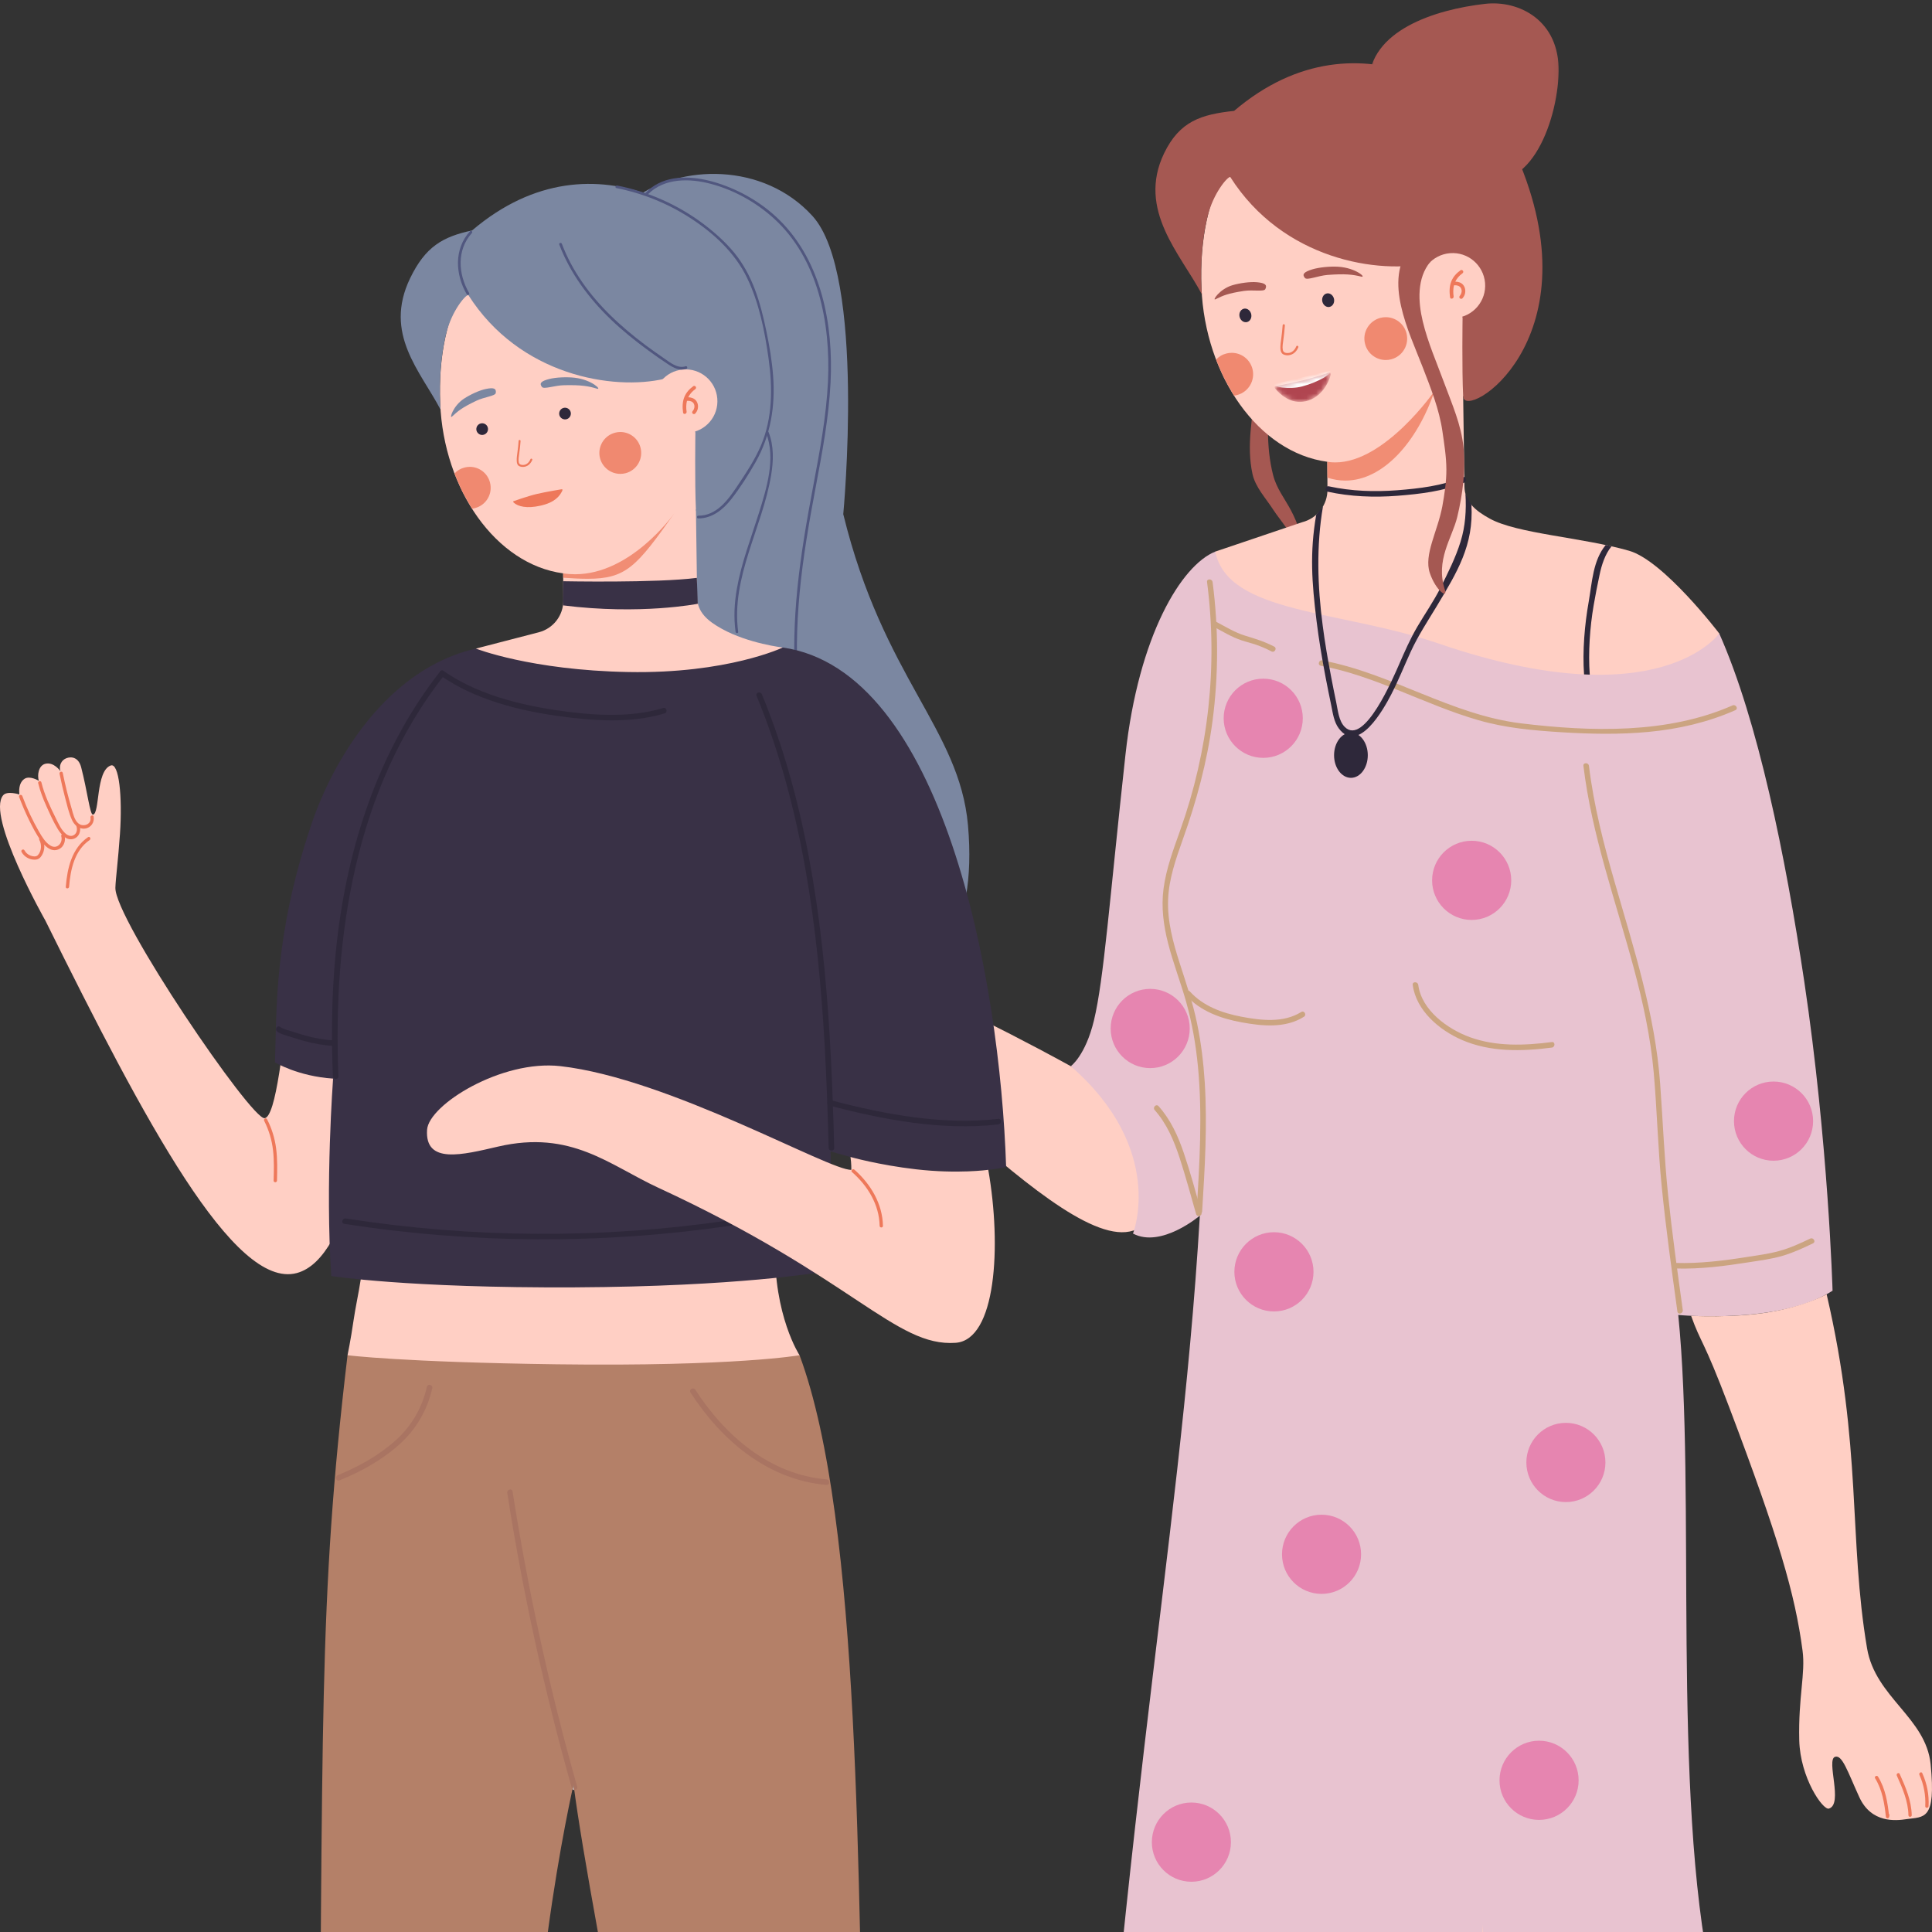 <svg width="400" height="400" viewBox="0 0 400 400" fill="none" xmlns="http://www.w3.org/2000/svg">
<rect x="0" y="0" width="400" height="400" fill="#333333" stroke="none"/>
<g clip-path="url(#clip0_340_3231)">
<path d="M221.699 220.744C186.698 201.527 164.216 194.534 158.215 188.445C153.902 184.076 149.832 171.732 148.651 172.538C145.64 174.612 148.949 181.396 147.813 182.719C144.956 186.007 137.907 167.309 133.451 169.118C130.263 170.409 129.435 180.392 130.461 186.878C130.693 188.356 132.469 195.626 139.529 197.325C150.88 200.06 155.027 201.814 157.3 202.366C177.74 207.374 220.519 261.559 235.356 254.488C235.356 254.488 238.213 249.48 235.61 236.077C234.132 228.421 221.699 220.744 221.699 220.744Z" fill="#FFCFC4"/>
<path d="M241.28 479.677C251.428 557.689 261.577 595.68 255.83 607.925C252.366 615.304 250.016 624.946 243.166 632.171L241.379 635.613C241.379 637.135 242.604 638.359 244.115 638.359L256.271 638.37C257.838 638.37 259.283 637.532 260.066 636.164L279.591 602.067C280.33 600.798 280.374 599.243 279.723 597.93L279.128 596.739C279.128 596.739 278.907 596.298 278.742 595.437C278.013 591.687 278.168 587.087 278.819 583.127C286.143 538.418 288.096 526.272 287.941 452.154C287.941 452.154 273.016 419.248 264.136 396.723C258.819 383.232 236.603 387.688 233.922 396.326C232.466 401.025 240.133 470.885 241.28 479.677Z" fill="#FFCFC4"/>
<path d="M302.04 478.386C312.188 556.398 319.358 595.68 313.611 607.925C310.147 615.304 307.798 624.946 300.959 632.171L299.171 635.613C299.171 637.135 300.396 638.359 301.907 638.359L314.052 638.37C315.619 638.37 317.075 637.532 317.858 636.164L337.383 602.067C338.111 600.798 338.155 599.243 337.505 597.93L336.909 596.739C336.909 596.739 336.688 596.298 336.523 595.437C335.806 591.687 335.949 587.087 336.589 583.127C343.925 538.418 353.213 509.284 335.762 454.581C335.762 454.581 330.809 419.248 321.929 396.723C316.601 383.232 294.384 387.688 291.703 396.326C290.247 401.025 300.892 469.583 302.04 478.386Z" fill="#FFCFC4"/>
<path d="M251.605 114.205C244.622 117.007 235.731 131.546 233.017 156.234C229.675 186.713 228.561 202.664 226.487 211.279C224.722 218.581 221.699 220.744 221.699 220.744C241.5 238.018 234.573 255.392 234.573 255.392C240.397 258.503 248.417 251.686 248.417 251.686C244.126 323.576 230.866 378.566 221.898 535.902C221.898 535.902 276.535 552.482 294.097 541.804C294.097 541.804 288.096 521.992 296.391 488.27C302.425 463.671 307.036 398.477 307.036 398.477C306.827 419.899 325.844 458.486 324.234 491.392C322.932 518.142 326.407 542.146 329.341 543.514C358.198 551.456 370.741 536.156 370.741 536.156C363.703 510.619 367.829 472.871 354.404 410.192C346.042 371.153 351.172 308.882 347.465 272.248C347.465 272.248 368.413 274.3 379.411 267.229C379.411 267.229 378.551 236.684 373.554 203.204C369.671 177.27 363.968 149.174 355.948 131.149L251.605 114.205Z" fill="#E8C3D0"/>
<path d="M259.967 80.273C259.349 86.23 258.025 92.253 259.316 98.144C259.911 100.879 262.096 103.174 263.596 105.513C265.173 107.961 268.494 111.359 268.251 114.282C267.997 117.47 269.542 116.72 269.685 114.172C269.839 111.381 268.604 108.204 267.313 105.722C265.979 103.196 264.291 101.155 263.574 98.32C262.085 92.463 262.427 86.285 263.044 80.329C263.254 78.343 260.165 78.31 259.967 80.273Z" fill="#A55852"/>
<path d="M355.948 131.149C355.948 131.149 344.465 116.08 337.284 114.029C327.543 111.238 314.107 110.51 308.426 107.366C305.47 105.744 303.242 103.88 303.198 100.736L302.933 82.105C304.731 80.064 309.496 65.668 308.018 56.435C304.874 36.756 290.534 21.279 274.55 22.415C256.15 23.706 247.943 39.646 248.748 59.557C249.487 77.88 260.562 93.709 274.803 95.607L274.837 101.332C274.87 104.509 272.73 107.311 269.641 108.105L251.605 114.205C254.241 127.156 277.407 126.24 297.947 133.267C343.616 148.898 355.948 131.149 355.948 131.149Z" fill="#FFCFC4"/>
<path d="M270.181 57.56C269.52 56.81 269.95 56.314 271.649 55.784C273.116 55.332 275.388 55.123 277.043 55.222C280.738 55.453 282.933 57.527 281.852 57.274C280.032 56.832 278.543 56.645 274.859 56.921C272.851 57.086 270.634 58.079 270.181 57.56Z" fill="#A55852"/>
<path d="M261.974 59.855C262.405 58.972 261.908 58.586 260.242 58.432C258.808 58.3 256.69 58.608 255.201 59.039C252.499 59.822 250.91 62.315 251.649 61.962C253.227 61.19 254.153 60.748 257.573 60.23C259.437 59.954 261.676 60.451 261.974 59.855Z" fill="#A55852"/>
<path d="M276.216 62.028C276.304 62.811 275.83 63.495 275.146 63.561C274.473 63.627 273.844 63.043 273.745 62.26C273.656 61.487 274.131 60.803 274.815 60.737C275.499 60.671 276.116 61.256 276.216 62.028Z" fill="#2E283A"/>
<path d="M259.073 65.161C259.183 65.944 258.72 66.628 258.036 66.705C257.363 66.782 256.723 66.209 256.613 65.437C256.502 64.665 256.977 63.97 257.65 63.892C258.323 63.815 258.962 64.389 259.073 65.161Z" fill="#2E283A"/>
<path d="M265.56 67.334C265.504 68.272 265.383 69.22 265.262 70.158C265.173 70.809 265.074 71.482 265.096 72.144C265.118 72.563 265.207 73.026 265.571 73.291C266.001 73.589 266.641 73.622 267.126 73.489C267.931 73.28 268.494 72.651 268.803 71.901C268.913 71.625 268.483 71.448 268.372 71.724C268.075 72.463 267.468 73.07 266.63 73.092C266.144 73.114 265.692 72.96 265.593 72.452C265.471 71.813 265.604 71.107 265.692 70.456C265.824 69.43 265.957 68.415 266.023 67.378C266.045 67.08 265.582 67.025 265.56 67.334Z" fill="#EE785A"/>
<path d="M278.532 99.501C277.319 99.501 276.072 99.302 274.826 98.894L274.803 95.607C275.344 95.706 275.896 95.739 276.447 95.739C286.761 95.739 296.998 80.957 296.998 80.957C293.501 91.349 286.43 99.501 278.532 99.501Z" fill="#F18D74"/>
<path d="M255.51 22.956C248.693 23.695 244.236 25.063 241.004 31.759C235.356 43.518 244.523 52.729 248.825 60.925C248.825 60.925 248.075 52.718 250.016 44.797C251.197 39.999 254.109 36.612 254.705 36.635C265.559 53.733 285.448 56.932 296.281 54.384C296.281 54.384 300.495 56.777 302.811 65.801C302.811 65.801 302.657 76.446 302.933 82.105C303.197 87.19 329.771 70.875 314.736 34.009C309.75 21.831 281.94 0.463 255.51 22.956Z" fill="#A55852"/>
<path d="M307.467 58.575C307.775 62.282 305.018 65.536 301.322 65.845C297.616 66.165 294.362 63.407 294.053 59.689C293.744 55.983 296.491 52.729 300.197 52.42C303.904 52.111 307.147 54.869 307.467 58.575Z" fill="#FFCFC4"/>
<path d="M302.922 58.972C302.514 58.487 301.907 58.322 301.3 58.311C301.631 57.627 302.15 57.053 302.756 56.612C302.933 56.49 303.021 56.292 302.911 56.093C302.811 55.928 302.558 55.818 302.392 55.95C301.554 56.546 300.859 57.296 300.473 58.267C300.054 59.315 300.065 60.462 300.219 61.554C300.285 62.039 301.024 61.852 300.958 61.366C300.848 60.605 300.848 59.822 301.035 59.072H301.046L301.201 59.061L301.499 59.072L301.576 59.083L301.697 59.116L301.951 59.182L301.962 59.193L302.072 59.248L302.227 59.359L302.249 59.37L302.326 59.447L302.403 59.546L302.48 59.678L302.525 59.767L302.58 59.943L302.613 60.076V60.407L302.591 60.484V60.517L302.48 60.87L302.425 60.958L302.326 61.124L302.271 61.201L302.249 61.223C302.116 61.377 302.083 61.598 302.238 61.752C302.37 61.896 302.646 61.918 302.778 61.774C303.032 61.488 303.22 61.168 303.308 60.804C303.462 60.164 303.352 59.48 302.922 58.972Z" fill="#EE785A"/>
<path d="M286.905 74.537C284.941 74.537 283.132 73.214 282.625 71.217C281.996 68.856 283.43 66.429 285.791 65.812C286.166 65.712 286.541 65.668 286.916 65.668C288.879 65.668 290.677 66.992 291.196 68.989C291.814 71.36 290.391 73.776 288.03 74.394C287.655 74.493 287.28 74.537 286.905 74.537Z" fill="#F08970"/>
<path d="M255.477 81.906C255.477 81.906 253.734 78.906 253.249 77.891C252.862 77.063 251.781 74.46 251.781 74.46C252.333 73.842 253.028 73.412 253.899 73.192C254.274 73.092 254.649 73.048 255.025 73.048C256.988 73.048 258.786 74.372 259.305 76.368C259.922 78.74 258.499 81.167 256.128 81.785C255.841 81.862 255.764 81.884 255.477 81.906Z" fill="#F08970"/>
<mask id="mask0_340_3231" style="mask-type:luminance" maskUnits="userSpaceOnUse" x="283" y="0" width="40" height="40">
<path d="M283.397 0H322.932V39.182H283.397V0Z" fill="white"/>
</mask>
<g mask="url(#mask0_340_3231)">
<path d="M322.701 14.837C322.513 25.449 316.148 42.216 304.908 35.818C295.686 30.567 283.231 27.578 283.419 16.977C283.618 6.365 296.954 1.986 307.489 0.794C314.505 7.68886e-06 322.888 4.225 322.701 14.837Z" fill="#A55852"/>
</g>
<mask id="mask1_340_3231" style="mask-type:luminance" maskUnits="userSpaceOnUse" x="263" y="76" width="13" height="9">
<path d="M263.629 76.17H275.873V84.366H263.629V76.17Z" fill="white"/>
</mask>
<g mask="url(#mask1_340_3231)">
<mask id="mask2_340_3231" style="mask-type:luminance" maskUnits="userSpaceOnUse" x="263" y="77" width="13" height="7">
<path d="M270.325 83.075C267.181 83.792 264.931 81.531 264.015 80.461C263.85 80.273 263.827 80.009 264.048 79.965C264.048 79.965 267.457 79.292 269.641 78.773C271.913 78.244 275.201 77.141 275.201 77.141C275.421 77.085 275.576 77.306 275.476 77.714C275.123 79.071 273.678 82.314 270.325 83.075Z" fill="white"/>
</mask>
<g mask="url(#mask2_340_3231)">
<path d="M270.325 83.075C267.181 83.792 264.931 81.531 264.015 80.461C263.85 80.273 263.827 80.009 264.048 79.965C264.048 79.965 267.457 79.292 269.641 78.773C271.913 78.244 275.212 77.141 275.212 77.141C275.421 77.085 275.576 77.306 275.476 77.714C275.123 79.071 273.678 82.314 270.325 83.075Z" fill="#B04550"/>
</g>
</g>
<mask id="mask3_340_3231" style="mask-type:luminance" maskUnits="userSpaceOnUse" x="263" y="76" width="13" height="6">
<path d="M263.629 76.17H275.873V81.542H263.629V76.17Z" fill="white"/>
</mask>
<g mask="url(#mask3_340_3231)">
<mask id="mask4_340_3231" style="mask-type:luminance" maskUnits="userSpaceOnUse" x="263" y="77" width="13" height="7">
<path d="M270.325 83.075C267.181 83.792 264.931 81.531 264.015 80.461C263.85 80.273 263.827 80.009 264.048 79.965C264.048 79.965 267.457 79.292 269.641 78.773C271.913 78.244 275.201 77.141 275.201 77.141C275.421 77.085 275.576 77.306 275.476 77.714C275.123 79.071 273.678 82.314 270.325 83.075Z" fill="white"/>
</mask>
<g mask="url(#mask4_340_3231)">
<path d="M275.267 76.787C276.281 77.152 272.895 79.148 269.597 80.009C266.817 80.737 263.408 80.009 263.496 79.6L275.267 76.787Z" fill="white"/>
</g>
</g>
<path d="M249.906 120.504C252.167 137.856 250.215 155.439 244.346 171.909C242.945 175.869 241.434 179.84 240.894 184.032C240.397 187.816 240.894 191.577 241.831 195.262C242.868 199.332 244.402 203.27 245.549 207.319C246.806 211.753 247.59 216.309 248.031 220.898C248.968 230.837 248.362 240.853 247.744 250.803C247.7 251.532 248.847 251.532 248.891 250.803C249.443 241.923 249.983 233.01 249.432 224.108C249.167 220.005 248.682 215.912 247.843 211.886C246.961 207.595 245.549 203.48 244.214 199.321C242.857 195.085 241.666 190.706 241.842 186.216C242.019 181.925 243.453 177.833 244.876 173.828C247.733 165.853 249.917 157.756 251.031 149.339C252.3 139.764 252.3 130.079 251.053 120.504C250.954 119.787 249.807 119.776 249.906 120.504Z" fill="#CBA481"/>
<path d="M348.403 271.244C347.3 263.302 346.197 255.348 345.358 247.373C344.564 239.695 344.277 232.006 343.715 224.318C342.667 209.988 338.276 196.442 334.327 182.73C332.033 174.799 329.97 166.78 328.977 158.561C328.889 157.844 327.742 157.833 327.83 158.561C329.562 172.902 334.504 186.503 338.243 200.38C340.163 207.517 341.74 214.743 342.391 222.112C343.075 229.9 343.251 237.71 344.024 245.486C344.884 254.201 346.097 262.872 347.289 271.553C347.399 272.281 348.502 271.961 348.403 271.244Z" fill="#CBA481"/>
<path d="M248.748 251.057C247.59 246.931 246.475 242.784 245.097 238.724C243.905 235.205 242.361 231.808 239.868 229.017C239.382 228.465 238.577 229.271 239.063 229.822C241.578 232.657 243.056 236.154 244.225 239.717C245.472 243.567 246.542 247.472 247.645 251.366C247.843 252.072 248.946 251.774 248.748 251.057Z" fill="#CBA481"/>
<path d="M346.925 262.629C351.988 262.783 357.007 262.132 362.004 261.349C364.354 260.974 366.759 260.687 369.064 260.003C371.237 259.363 373.311 258.415 375.363 257.422C376.025 257.102 375.44 256.12 374.778 256.44C372.671 257.455 370.531 258.426 368.259 259.033C366.119 259.617 363.891 259.904 361.695 260.246C356.809 261.018 351.889 261.625 346.925 261.481C346.186 261.459 346.186 262.607 346.925 262.629Z" fill="#CBA481"/>
<path d="M245.538 206.072C248.516 209.359 252.796 210.893 257.065 211.665C261.323 212.448 266.133 212.933 269.972 210.507C270.589 210.12 270.016 209.128 269.398 209.525C265.725 211.83 261.059 211.268 257.01 210.496C253.039 209.734 249.112 208.322 246.343 205.267C245.847 204.715 245.041 205.532 245.538 206.072Z" fill="#CBA481"/>
<path d="M292.487 203.91C293.193 209.238 298.024 213.298 302.69 215.316C308.537 217.853 315.078 217.699 321.289 216.894C322.006 216.805 322.017 215.647 321.289 215.746C315.663 216.475 309.761 216.706 304.345 214.743C299.712 213.066 294.329 209.172 293.634 203.91C293.535 203.193 292.387 203.182 292.487 203.91Z" fill="#CBA481"/>
<path d="M273.458 137.834C284.886 139.963 295.034 145.931 306.132 149.119C311.78 150.751 317.56 151.248 323.406 151.612C329.352 151.976 335.342 152.097 341.288 151.534C347.498 150.95 353.577 149.56 359.291 147.034C359.964 146.736 359.379 145.754 358.717 146.041C345.237 151.998 329.33 151.501 314.979 149.769C300.473 148.016 288.03 139.389 273.766 136.731C273.038 136.587 272.741 137.69 273.458 137.834Z" fill="#CBA481"/>
<path d="M251.097 129.66C253.05 130.686 254.991 131.91 257.109 132.594C258.102 132.925 259.128 133.157 260.121 133.51C261.202 133.885 262.228 134.337 263.243 134.866C263.894 135.208 264.467 134.216 263.816 133.874C261.897 132.87 259.911 132.241 257.837 131.623C255.664 130.972 253.679 129.715 251.671 128.667C251.02 128.325 250.436 129.318 251.097 129.66Z" fill="#CBA481"/>
<path d="M274.847 101.795C279.602 102.832 284.477 103.02 289.331 102.645C293.964 102.281 298.84 101.718 303.153 99.92C303.826 99.633 303.528 98.519 302.855 98.806C298.63 100.582 293.854 101.144 289.331 101.497C284.588 101.861 279.811 101.707 275.145 100.692C274.428 100.527 274.119 101.641 274.847 101.795Z" fill="#2E283A"/>
<path d="M272.509 106.572C271.141 114.47 271.604 120.603 272.575 128.535C273.06 132.484 273.722 136.411 274.472 140.338C274.836 142.257 275.234 144.188 275.631 146.107C275.951 147.685 276.182 149.461 277.175 150.795C281.19 156.234 286.419 146.901 288.008 143.835C289.519 140.922 290.721 137.867 292.1 134.877C293.622 131.579 295.575 128.623 297.45 125.523C301.686 118.463 305.139 112.881 304.642 104.52L303.407 102.258C303.606 105.612 303.396 108.965 302.381 112.186C301.377 115.441 299.789 118.596 298.266 121.64C296.843 124.475 295.034 127.045 293.435 129.77C291.968 132.274 290.809 134.933 289.651 137.591C288.504 140.194 282.459 154.557 278.421 150.509C277.175 149.273 276.998 147.078 276.657 145.445C276.281 143.636 275.917 141.838 275.575 140.029C274.914 136.543 274.307 133.057 273.855 129.549C272.774 121.397 272.509 112.97 273.91 104.851L272.509 106.572Z" fill="#2E283A"/>
<path d="M292.089 51.03C286.265 58.002 291.714 68.636 294.571 76.07C296.237 80.384 297.98 84.73 298.642 89.319C299.017 91.944 299.447 94.548 299.458 97.195C299.469 99.71 299.072 102.325 298.62 104.818C297.649 110.035 294.748 114.845 296.027 118.629C297.263 122.291 299.767 124.001 299.16 122.147C297.119 115.937 300.649 111.425 301.708 107.035C302.845 102.314 303.451 97.438 302.999 92.617C302.547 87.962 300.616 83.649 299.017 79.314C297.461 75.078 295.608 70.919 294.56 66.507C293.601 62.502 293.314 57.582 296.127 54.218L294.119 52.53L292.089 51.03Z" fill="#A55852"/>
<path d="M283.187 156.366C283.187 158.947 281.62 161.043 279.701 161.043C277.771 161.043 276.204 158.947 276.204 156.366C276.204 153.785 277.771 151.678 279.701 151.678C281.62 151.678 283.187 153.785 283.187 156.366Z" fill="#2E283A"/>
<path d="M271.947 263.324C271.947 267.846 268.284 271.52 263.762 271.52C259.239 271.52 255.565 267.846 255.565 263.324C255.565 258.79 259.239 255.117 263.762 255.117C268.284 255.117 271.947 258.79 271.947 263.324Z" fill="#E685B0"/>
<path d="M332.386 302.782C332.386 307.316 328.723 310.989 324.201 310.989C319.678 310.989 316.016 307.316 316.016 302.782C316.016 298.259 319.678 294.586 324.201 294.586C328.723 294.586 332.386 298.259 332.386 302.782Z" fill="#E685B0"/>
<path d="M281.797 321.8C281.797 326.333 278.135 329.996 273.612 329.996C269.089 329.996 265.427 326.333 265.427 321.8C265.427 317.277 269.089 313.604 273.612 313.604C278.135 313.604 281.797 317.277 281.797 321.8Z" fill="#E685B0"/>
<path d="M375.385 232.117C375.385 236.651 371.712 240.313 367.189 240.313C362.666 240.313 359.004 236.651 359.004 232.117C359.004 227.583 362.666 223.921 367.189 223.921C371.712 223.921 375.385 227.583 375.385 232.117Z" fill="#E685B0"/>
<path d="M326.837 368.605C326.837 373.127 323.175 376.79 318.641 376.79C314.129 376.79 310.456 373.127 310.456 368.605C310.456 364.071 314.129 360.397 318.641 360.397C323.175 360.397 326.837 364.071 326.837 368.605Z" fill="#E685B0"/>
<path d="M254.848 381.401C254.848 385.923 251.186 389.597 246.663 389.597C242.14 389.597 238.478 385.923 238.478 381.401C238.478 376.867 242.14 373.194 246.663 373.194C251.186 373.194 254.848 376.867 254.848 381.401Z" fill="#E685B0"/>
<path d="M312.883 182.267C312.883 186.79 309.21 190.463 304.687 190.463C300.164 190.463 296.502 186.79 296.502 182.267C296.502 177.744 300.164 174.071 304.687 174.071C309.21 174.071 312.883 177.744 312.883 182.267Z" fill="#E685B0"/>
<path d="M246.321 212.944C246.321 217.467 242.659 221.141 238.136 221.141C233.613 221.141 229.951 217.467 229.951 212.944C229.951 208.411 233.613 204.737 238.136 204.737C242.659 204.737 246.321 208.411 246.321 212.944Z" fill="#E685B0"/>
<path d="M350.124 272.424C352.242 278.337 352.529 276.87 358 291.31C368.237 318.347 371.646 329.996 373.201 341.766C373.83 346.487 372.297 351.352 372.517 360.32C372.716 368.108 377.426 374.815 378.65 374.451C381.695 373.547 378.022 364.347 379.93 363.729C381.43 363.255 382.522 366.774 384.949 372.08C387.431 377.496 392.495 376.977 394.723 376.635C398.352 376.106 400.867 376.966 399.72 365.295C398.771 355.632 388.292 351.451 386.56 341.292C382.699 318.479 385.567 299.749 378.187 267.968C378.187 267.968 373.83 270.395 366.384 271.652C358.806 272.932 350.124 272.424 350.124 272.424Z" fill="#FFCFC4"/>
<path d="M269.729 148.71C269.729 153.233 266.067 156.907 261.544 156.907C257.022 156.907 253.348 153.233 253.348 148.71C253.348 144.177 257.022 140.514 261.544 140.514C266.067 140.514 269.729 144.177 269.729 148.71Z" fill="#E685B0"/>
<path d="M67.507 165.489C60.756 174.611 59.476 230.826 54.788 231.51C52.063 231.907 23.691 190.209 23.89 183.789C23.945 181.914 24.463 178.075 24.838 172.648C25.368 164.827 24.629 157.888 22.93 158.484C19.797 159.598 20.702 168.533 19.235 168.655C18.628 168.71 18.098 163.845 16.808 158.87C16.289 156.862 14.899 156.576 13.807 156.951C12.682 157.348 12.164 158.528 12.506 159.653C12.506 159.653 11.138 157.668 9.351 158.142C7.983 158.517 7.674 160.448 8.038 161.661C8.038 161.661 6.24 160.536 5.115 161.22C4.21 161.76 3.835 162.985 4.012 164.485C4.012 164.485 1.486 163.658 0.647 164.661C-2.916 168.908 9.395 190.596 9.395 190.596C30.078 232.37 48.467 267.008 61.429 263.577C72.978 260.511 76.795 230.186 83.094 204.837C83.094 204.837 74.6 155.903 67.507 165.489Z" fill="#FFCFC4"/>
<path d="M165.54 280.587C165.54 280.587 148.574 290.019 119.232 290.019C92.128 290.019 71.952 280.587 71.952 280.587C71.952 280.587 72.603 277.498 73.177 273.527C73.96 268.078 75.934 261.15 74.633 257.962L160.466 257.753C160.146 272.391 165.54 280.587 165.54 280.587Z" fill="#FFCFC4"/>
<path d="M124.957 49.934C124.957 49.934 135.855 110.439 140.61 134.057C148.243 171.905 142.055 194.794 151.067 202.56C164.591 214.231 204.414 215.731 200.409 170.846C198.622 150.868 182.885 140.365 174.59 106.455C174.59 106.455 179.307 56.96 168.232 44.738C158.028 33.497 140.742 34.06 131.41 41.042C126.534 44.683 124.957 49.934 124.957 49.934Z" fill="#7B87A1"/>
<path d="M133.638 40.793C136.771 37.065 141.9 36.844 146.335 37.859C151.398 39.028 156.252 41.654 160.113 45.129C169.401 53.49 171.971 66.893 171.431 78.862C171.089 86.219 169.71 93.478 168.353 100.703C167.029 107.719 165.805 114.746 165.088 121.85C163.764 135.209 164.194 149.064 168.905 161.76C172.755 172.163 179.362 181.793 188.694 187.97C189.853 188.731 191.044 189.437 192.269 190.088C192.577 190.254 192.853 189.779 192.544 189.614C182.098 184.065 174.542 174.292 170.14 163.448C164.944 150.641 164.283 136.543 165.54 122.909C166.224 115.496 167.504 108.16 168.883 100.858C170.228 93.698 171.596 86.506 171.96 79.215C172.556 67.367 170.173 54.284 161.437 45.614C157.874 42.073 153.285 39.392 148.486 37.881C144.382 36.59 139.385 36.017 135.547 38.389C134.675 38.929 133.914 39.613 133.252 40.396C133.02 40.672 133.407 41.058 133.638 40.793Z" fill="#51577F"/>
<path d="M162.065 134.061C162.065 134.061 155.006 133.256 149.446 130.189C146.567 128.601 144.383 126.781 144.338 123.703L144.085 105.502C145.839 103.516 150.494 89.44 149.049 80.417C145.982 61.201 131.973 46.077 116.353 47.18C98.372 48.438 90.352 64.014 91.135 83.472C91.864 101.376 102.674 116.842 116.595 118.706L116.628 124.288C116.661 127.398 114.565 130.123 111.554 130.906L98.526 134.282C102.133 139.488 113.286 144.574 128.354 144.585C146.258 144.607 154.355 140.437 162.065 134.061Z" fill="#FFCFC4"/>
<path d="M112.205 80.119C111.598 79.347 112.05 78.894 113.727 78.464C115.183 78.1 117.422 78.023 119.022 78.211C122.618 78.641 124.648 80.792 123.6 80.472C121.846 79.942 120.412 79.678 116.794 79.755C114.83 79.788 112.613 80.648 112.205 80.119Z" fill="#7B87A1"/>
<path d="M102.641 81.365C102.795 80.417 102.211 80.196 100.622 80.527C99.232 80.803 97.357 81.697 96.088 82.524C93.772 84.024 92.989 86.793 93.573 86.252C94.842 85.094 95.581 84.421 98.636 82.965C100.302 82.171 102.53 82.005 102.641 81.365Z" fill="#7B87A1"/>
<path d="M118.184 85.756C118.107 86.429 117.511 86.903 116.849 86.826C116.187 86.749 115.702 86.153 115.779 85.491C115.856 84.818 116.452 84.344 117.125 84.421C117.776 84.499 118.261 85.094 118.184 85.756Z" fill="#2E283A"/>
<path d="M101.03 88.977C100.953 89.639 100.357 90.113 99.695 90.047C99.034 89.97 98.548 89.363 98.625 88.712C98.703 88.039 99.298 87.565 99.971 87.642C100.633 87.719 101.107 88.315 101.03 88.977Z" fill="#2E283A"/>
<path d="M107.373 91.26C107.329 92.088 107.23 92.904 107.119 93.709C107.042 94.283 106.954 94.868 106.987 95.441C106.998 95.805 107.075 96.213 107.384 96.434C107.759 96.699 108.311 96.721 108.741 96.61C109.436 96.423 109.932 95.882 110.197 95.232C110.296 94.989 109.921 94.834 109.822 95.077C109.557 95.717 109.039 96.246 108.311 96.269C107.892 96.279 107.494 96.158 107.406 95.706C107.307 95.154 107.417 94.537 107.494 93.974C107.605 93.091 107.726 92.198 107.781 91.305C107.792 91.051 107.395 91.007 107.373 91.26Z" fill="#EE785A"/>
<path d="M116.606 119.61C116.595 119.61 116.595 119.61 116.595 119.61V118.706L116.606 119.61Z" fill="#F8C9BD"/>
<path d="M121.658 119.831C120.202 119.831 118.536 119.754 116.606 119.61L116.595 118.706C117.433 118.838 118.261 118.893 119.066 118.893C130.45 118.893 139.121 106.958 139.628 106.252C131.807 117.294 129.667 119.831 121.658 119.831ZM139.628 106.252C139.628 106.241 139.639 106.23 139.65 106.219C139.65 106.219 139.639 106.23 139.628 106.252Z" fill="#F18D74"/>
<path d="M97.743 47.709C91.632 49.011 88.058 51.085 84.903 57.626C79.376 69.121 87.01 76.799 91.213 84.807C91.213 84.807 90.474 76.787 92.382 69.055C93.529 64.355 96.375 61.046 96.96 61.079C107.561 77.78 126.986 80.913 137.587 78.42C137.587 78.42 141.702 80.759 143.974 89.573C143.974 89.573 143.82 99.986 144.085 105.501C144.338 110.476 170.317 94.525 155.612 58.509C150.747 46.606 123.567 25.724 97.743 47.709Z" fill="#7B87A1"/>
<path d="M148.508 82.513C148.817 86.131 146.126 89.319 142.507 89.617C138.889 89.926 135.701 87.234 135.403 83.605C135.105 79.987 137.786 76.799 141.415 76.501C145.033 76.192 148.21 78.895 148.508 82.513Z" fill="#FFCFC4"/>
<path d="M144.074 82.899C143.665 82.436 143.081 82.27 142.496 82.248C142.816 81.586 143.323 81.023 143.919 80.593C144.085 80.483 144.173 80.273 144.062 80.086C143.974 79.92 143.721 79.821 143.555 79.942C142.728 80.538 142.066 81.266 141.68 82.215C141.272 83.241 141.272 84.355 141.426 85.425C141.492 85.899 142.22 85.712 142.154 85.237C142.044 84.498 142.044 83.726 142.231 82.998H142.242L142.386 82.987L142.684 82.998L142.761 83.009L143.125 83.108V83.119L143.158 83.13L143.235 83.175L143.39 83.274L143.423 83.296L143.478 83.362L143.566 83.45L143.643 83.594L143.687 83.671V83.682L143.743 83.847L143.765 83.98V83.991L143.776 84.035V84.134L143.765 84.3L143.754 84.377V84.41L143.698 84.587L143.643 84.752L143.632 84.774L143.588 84.84L143.489 85.006L143.434 85.072L143.423 85.094C143.279 85.248 143.257 85.469 143.412 85.624C143.533 85.756 143.798 85.778 143.93 85.635C144.173 85.359 144.36 85.05 144.449 84.697C144.603 84.068 144.493 83.395 144.074 82.899Z" fill="#EE785A"/>
<path d="M128.42 98.111C126.501 98.111 124.747 96.82 124.229 94.868C123.633 92.551 125.023 90.19 127.339 89.584C127.703 89.484 128.067 89.44 128.432 89.44C130.351 89.44 132.116 90.731 132.612 92.683C133.219 95.011 131.829 97.372 129.513 97.978C129.149 98.067 128.785 98.111 128.42 98.111Z" fill="#F08970"/>
<path d="M95.592 101.497C95.57 101.464 95.548 101.42 95.537 101.387C95.537 101.376 95.537 101.376 95.537 101.376C95.548 101.42 95.57 101.453 95.592 101.497Z" fill="#F7BBAC"/>
<path d="M97.71 105.303C97.644 105.193 96.121 102.567 95.592 101.497C95.57 101.453 95.548 101.42 95.537 101.376C95.15 100.571 94.125 98.122 94.092 98.044C94.643 97.427 95.327 97.019 96.176 96.798C96.54 96.699 96.904 96.654 97.269 96.654C99.188 96.654 100.942 97.945 101.449 99.898C102.056 102.225 100.666 104.586 98.35 105.193C98.063 105.259 97.997 105.292 97.71 105.303Z" fill="#F08970"/>
<path d="M111.885 104.696C109.105 105.325 107.274 104.884 106.369 104.068C106.226 103.924 106.182 103.792 106.369 103.748C106.369 103.748 109.26 102.711 111.19 102.258C113.209 101.795 116.253 101.299 116.253 101.299C116.441 101.255 116.529 101.365 116.386 101.663C115.856 102.733 114.863 104.035 111.885 104.696Z" fill="#EE785A"/>
<path d="M127.626 38.94C133.054 40.021 138.238 42.106 142.882 45.117C147.67 48.206 152.082 52.232 154.62 57.428C157.157 62.602 158.337 68.591 159.131 74.272C159.97 80.262 159.959 86.539 157.565 92.187C156.263 95.254 154.388 98.033 152.546 100.791C150.659 103.593 148.31 106.792 144.57 106.77C144.217 106.77 144.217 107.333 144.57 107.333C147.438 107.344 149.722 105.501 151.398 103.35C153.274 100.957 154.95 98.298 156.451 95.662C159.55 90.157 160.532 84.134 160.069 77.868C159.837 74.725 159.308 71.603 158.657 68.525C158.05 65.569 157.322 62.623 156.252 59.811C155.215 57.097 153.836 54.549 151.994 52.298C150.119 50.026 147.88 48.051 145.53 46.286C140.29 42.37 134.19 39.679 127.77 38.41C127.428 38.344 127.273 38.874 127.626 38.94Z" fill="#51577F"/>
<path d="M115.79 50.633C118.062 56.59 121.912 61.774 126.49 66.165C128.895 68.47 131.498 70.566 134.19 72.53C135.524 73.511 136.881 74.471 138.26 75.376C139.407 76.126 140.698 76.832 142.088 76.368C142.43 76.247 142.287 75.718 141.945 75.828C140.301 76.391 138.723 75.034 137.444 74.162C136.164 73.28 134.907 72.386 133.66 71.471C131.123 69.562 128.674 67.532 126.402 65.304C122.1 61.09 118.47 56.148 116.33 50.478C116.198 50.148 115.668 50.291 115.79 50.633Z" fill="#51577F"/>
<path d="M97.313 47.864C93.959 51.548 94.246 56.821 96.64 60.936C96.827 61.245 97.302 60.969 97.125 60.66C94.853 56.766 94.522 51.758 97.699 48.25C97.942 47.996 97.555 47.599 97.313 47.864Z" fill="#51577F"/>
<path d="M158.602 89.628C160.686 94.923 158.701 101.144 157.09 106.318C155.469 111.481 153.483 116.566 152.557 121.916C152.038 124.861 151.884 127.851 152.292 130.818C152.325 131.171 152.876 131.171 152.832 130.818C151.321 119.511 157.829 109.285 159.65 98.42C160.146 95.43 160.256 92.342 159.131 89.474C158.999 89.154 158.469 89.297 158.602 89.628Z" fill="#51577F"/>
<path d="M98.526 134.282C80.237 138.452 69.04 157.094 64.44 170.762C56.641 193.96 57.325 209.205 56.928 219.949C56.928 219.949 61.66 222.829 68.963 223.314C68.963 223.314 67.308 245.266 68.588 264.184C68.588 264.184 84.318 266.699 119 266.534C152.876 266.368 169.699 263.412 169.699 263.412C172.688 255.966 171.96 238.371 171.96 238.371C194.1 245.2 208.308 241.614 208.308 241.614C207.028 202.509 195.203 138.816 162.065 134.061C162.065 134.061 150.648 139.522 130.042 139.135C109.888 138.76 98.526 134.282 98.526 134.282Z" fill="#393146"/>
<path d="M71.952 280.587C71.952 280.587 83.138 282.032 115.283 282.463C152.248 282.948 165.54 280.587 165.54 280.587C178.403 315.203 177.509 391.604 179.031 444.267C180.135 482.247 195.545 523.404 219.979 555.03C219.979 555.03 210.382 569.845 196.052 574.037C196.052 574.037 145 513.266 134.08 455.232C125.597 410.148 120.5 383.166 118.746 369.465C118.746 369.465 107.131 419.778 110.683 465.38C115.415 526.074 104.924 583.568 104.924 583.568C86.723 586.226 75.571 583.689 75.571 583.689C72.394 537.358 65.676 489.836 65.941 461.994C66.977 355.996 65.808 332.389 71.952 280.587Z" fill="#B48068"/>
<path d="M118.89 370.612C118.757 370.612 118.625 370.557 118.526 370.447C118.658 369.807 118.746 369.465 118.746 369.465C118.79 369.84 118.846 370.226 118.89 370.612Z" fill="#CEB4AD"/>
<path d="M118.923 370.623C118.912 370.623 118.9 370.623 118.889 370.612C118.845 370.226 118.79 369.84 118.746 369.465C118.746 369.465 118.658 369.807 118.525 370.447C118.47 370.392 118.426 370.315 118.393 370.215C112.701 350.128 108.233 329.72 105.023 309.092C104.957 308.662 105.321 308.375 105.663 308.375C105.884 308.375 106.082 308.507 106.126 308.794C109.348 329.411 113.815 349.83 119.496 369.906C119.618 370.337 119.265 370.623 118.923 370.623Z" fill="#A97462"/>
<path d="M171.188 307.437C171.177 307.437 171.166 307.437 171.144 307.437C158.999 306.422 149.347 298.215 142.96 288.309C142.684 287.868 143.07 287.471 143.478 287.471C143.644 287.471 143.82 287.537 143.952 287.724C150.097 297.266 159.429 305.308 171.144 306.29C171.85 306.345 171.872 307.437 171.188 307.437Z" fill="#A97462"/>
<path d="M70.044 306.554C69.525 306.554 69.349 305.65 69.956 305.407C74.258 303.664 78.494 301.293 81.957 298.171C85.212 295.237 87.44 291.398 88.377 287.118C88.444 286.831 88.664 286.709 88.885 286.709C89.227 286.709 89.591 286.996 89.492 287.426C88.51 291.883 86.149 295.931 82.763 298.987C79.144 302.252 74.754 304.701 70.253 306.51C70.187 306.543 70.11 306.554 70.044 306.554Z" fill="#A97462"/>
<path d="M12.329 160.205C12.66 161.86 13.046 163.503 13.476 165.147C13.873 166.647 14.226 168.225 14.855 169.659C15.341 170.784 16.3 171.71 17.613 171.545C18.826 171.391 19.599 170.254 19.389 169.074C19.323 168.644 18.661 168.82 18.738 169.262C18.97 170.662 17.282 171.291 16.278 170.519C15.396 169.824 15.142 168.478 14.844 167.452C14.116 165.003 13.498 162.521 12.991 160.017C12.903 159.587 12.241 159.764 12.329 160.205Z" fill="#EE785A"/>
<path d="M7.906 162.157C8.314 163.823 8.931 165.412 9.637 166.978C10.332 168.522 11.038 170.111 11.921 171.578C12.55 172.615 13.62 174.016 15.021 173.729C16.366 173.464 16.907 171.986 16.444 170.784C16.289 170.376 15.627 170.552 15.793 170.96C16.024 171.6 15.991 172.328 15.44 172.791C14.866 173.266 14.16 173.067 13.631 172.626C12.66 171.821 12.142 170.574 11.59 169.471C10.387 167.055 9.218 164.606 8.567 161.97C8.457 161.551 7.795 161.727 7.906 162.157Z" fill="#EE785A"/>
<path d="M3.956 164.993C4.552 166.592 5.225 168.169 5.975 169.703C6.703 171.181 7.475 172.714 8.457 174.049C9.218 175.075 10.377 176.321 11.8 175.957C13.134 175.615 13.708 174.181 13.355 172.935C13.223 172.505 12.572 172.692 12.682 173.122C13.079 174.501 11.833 175.902 10.454 175.075C9.384 174.435 8.689 173.233 8.082 172.196C6.725 169.835 5.567 167.364 4.618 164.805C4.464 164.397 3.802 164.573 3.956 164.993Z" fill="#EE785A"/>
<path d="M4.464 176.399C5.004 177.38 6.096 178.02 7.222 177.987C7.542 177.976 7.861 177.91 8.126 177.711C8.369 177.535 8.545 177.281 8.7 177.027C8.987 176.531 9.152 175.968 9.174 175.395C9.196 174.744 9.053 174.104 8.733 173.542C8.523 173.155 7.928 173.497 8.137 173.895C8.678 174.854 8.601 176.222 7.839 177.049C7.464 177.458 6.725 177.314 6.262 177.127C5.755 176.917 5.324 176.542 5.06 176.046C4.839 175.66 4.243 176.013 4.464 176.399Z" fill="#EE785A"/>
<path d="M14.304 183.602C14.59 180.039 15.418 176.068 18.562 173.917C18.926 173.674 18.584 173.078 18.22 173.332C14.855 175.626 13.929 179.774 13.62 183.602C13.587 184.043 14.271 184.032 14.304 183.602Z" fill="#EE785A"/>
<path d="M71.279 253.385C97.809 257.521 124.835 257.654 151.398 253.749C152.126 253.638 151.817 252.535 151.089 252.646C124.758 256.517 97.897 256.385 71.588 252.27C70.86 252.16 70.551 253.263 71.279 253.385Z" fill="#2E283A"/>
<path d="M176.086 239.541C176.086 239.541 181.966 241.206 189.632 242.089C198.325 243.093 204.612 242.199 204.612 242.199C207.392 258.073 206.223 277.433 197.839 278.017C185.385 278.889 176.637 264.548 136.286 245.906C126.17 241.228 118.283 233.871 103.115 237.39C95.79 239.088 87.936 241.129 88.422 233.904C88.775 228.73 103.832 219.354 116.01 220.733C138.536 223.259 171.85 242.464 176.262 242.199C176.262 242.199 176.284 240.886 176.086 239.541Z" fill="#FFCFC4"/>
<path d="M171.696 228.884C182.936 231.852 195.048 234.124 206.686 232.8C207.414 232.712 207.425 231.565 206.686 231.653C195.126 232.966 183.168 230.727 171.993 227.781C171.287 227.594 170.979 228.697 171.696 228.884Z" fill="#2E283A"/>
<path d="M57.413 213.596C58.175 214.147 59.245 214.357 60.116 214.655C61.076 214.963 62.035 215.261 62.995 215.526C64.981 216.056 66.999 216.442 69.051 216.541C69.79 216.563 69.79 215.427 69.051 215.394C67.099 215.294 65.19 214.93 63.304 214.423C62.399 214.169 61.506 213.905 60.623 213.607C59.774 213.342 58.726 213.132 57.987 212.603C57.391 212.173 56.818 213.154 57.413 213.596Z" fill="#2E283A"/>
<path d="M91.257 139.908C98.295 144.772 107.064 147.045 115.437 148.225C122.585 149.24 130.594 149.836 137.609 147.696C138.315 147.475 138.018 146.372 137.312 146.582C130.34 148.711 122.309 148.093 115.216 147.045C107.108 145.843 98.648 143.636 91.83 138.915C91.224 138.496 90.65 139.489 91.257 139.908Z" fill="#2E283A"/>
<path d="M332.452 112.826C329.794 116.047 329.628 120.559 328.933 124.53C328.084 129.296 327.61 134.8 327.963 139.632L329.143 139.676C328.801 135.109 329.176 129.825 329.948 125.336C330.301 123.24 330.72 121.155 331.162 119.07C331.581 117.018 332.298 114.746 333.655 113.102L332.452 112.826Z" fill="#2E283A"/>
<path d="M70.066 222.829C68.897 193.795 73.563 163.26 91.952 139.819C92.393 139.246 91.588 138.429 91.135 139.003C77.148 156.84 70.717 179.156 69.15 201.516C68.654 208.609 68.632 215.724 68.919 222.829C68.952 223.568 70.099 223.568 70.066 222.829Z" fill="#2E283A"/>
<path d="M172.71 237.665C172.07 212.89 170.714 187.827 164.404 163.746C162.617 156.951 160.422 150.255 157.741 143.747C157.465 143.085 156.362 143.371 156.638 144.055C166.103 167.088 169.368 192.074 170.758 216.772C171.144 223.733 171.386 230.694 171.563 237.665C171.585 238.393 172.732 238.404 172.71 237.665Z" fill="#2E283A"/>
<path d="M144.471 125.005C144.471 125.005 132.612 127.365 116.573 125.336L116.595 120.339C116.595 120.339 135.9 120.725 144.272 119.644L144.471 125.005Z" fill="#393146"/>
<path d="M176.395 242.662C179.638 245.497 182.032 249.391 182.12 253.793C182.131 254.245 182.815 254.245 182.804 253.793C182.716 249.215 180.256 245.133 176.891 242.166C176.56 241.879 176.064 242.364 176.395 242.662Z" fill="#EE785A"/>
<path d="M54.699 232.062C55.67 233.981 56.288 236.033 56.531 238.173C56.773 240.258 56.707 242.354 56.652 244.438C56.641 244.88 57.325 244.88 57.347 244.438C57.402 242.221 57.457 239.982 57.17 237.776C56.895 235.658 56.266 233.617 55.284 231.72C55.086 231.322 54.49 231.664 54.699 232.062Z" fill="#EE785A"/>
<path d="M388.225 368.185C389.703 370.568 390.155 373.381 390.453 376.128C390.497 376.569 391.082 376.569 391.137 376.128L391.181 375.819C391.236 375.378 390.542 375.378 390.486 375.819L390.453 376.128C390.685 376.128 390.917 376.128 391.137 376.128C390.828 373.26 390.376 370.325 388.821 367.832C388.589 367.457 387.982 367.81 388.225 368.185Z" fill="#EE785A"/>
<path d="M392.715 367.623C393.884 370.226 395.064 372.918 395.119 375.819C395.119 376.26 395.814 376.26 395.803 375.819C395.748 372.796 394.524 369.994 393.31 367.27C393.134 366.873 392.538 367.215 392.715 367.623Z" fill="#EE785A"/>
<path d="M397.392 367.469C398.319 369.498 398.716 371.727 398.606 373.955C398.584 374.396 399.267 374.396 399.29 373.955C399.422 371.605 398.959 369.267 397.988 367.116C397.8 366.718 397.216 367.06 397.392 367.469Z" fill="#EE785A"/>
</g>
<defs>
<clipPath id="clip0_340_3231">
<rect width="400" height="400" fill="white"/>
</clipPath>
</defs>
</svg>
